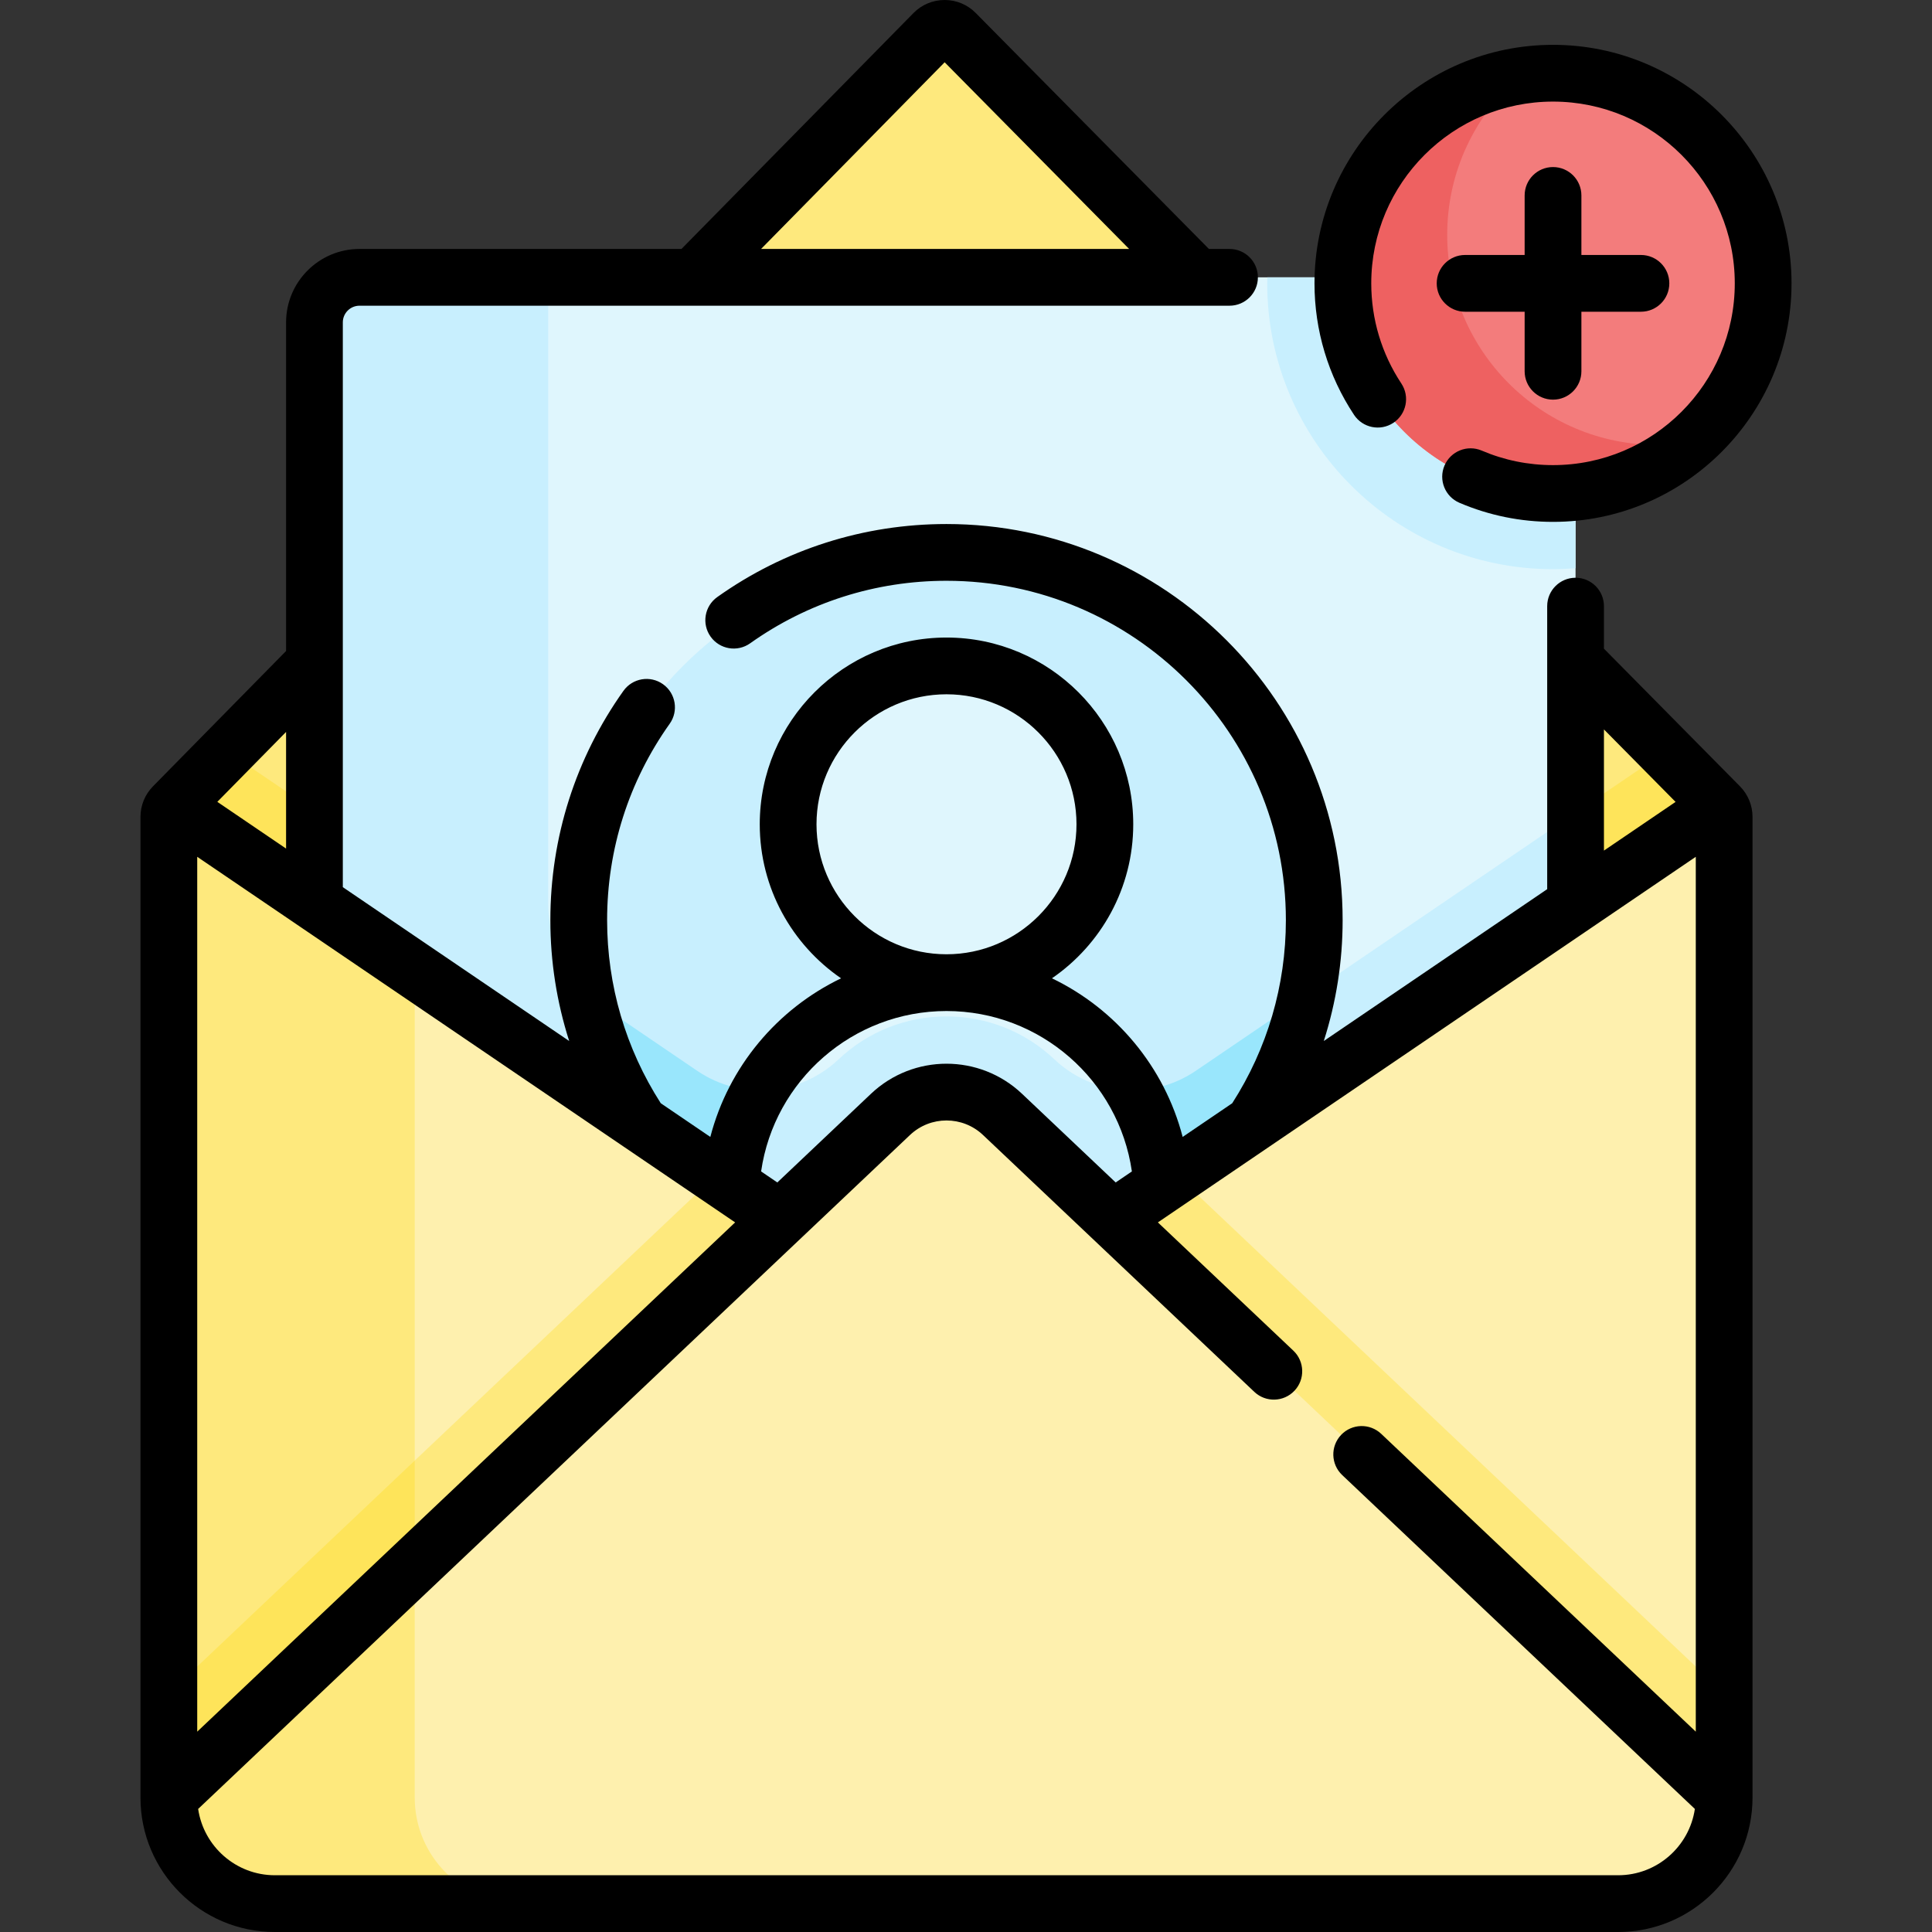 <svg id="Capa_1" enable-background="new 0 0 510.629 510.629" height="512" viewBox="0 0 510.629 510.629" width="512" xmlns="http://www.w3.org/2000/svg"><rect x="0" y="0" width="510.629" height="510.629" fill="#333333" stroke="none"/><g><g><g><g><g id="XMLID_339_"><g><path d="m454.52 213.074-38.1-38.55-163.87-165.82c-1.59-1.61-4.19-1.61-5.77.01l-200.99 204.37 117.138 196.71h233.215l58.387-196.71z" fill="#fee97d"/><path d="m454.52 213.074-14.287-14.455-34.596 23.504-89.601 60.899c-11.604 7.887-27.134 6.635-37.325-3.01-7.744-7.334-17.885-11.373-28.552-11.373s-20.808 4.039-28.548 11.369l-.005.004c-10.19 9.645-25.72 10.897-37.324 3.011l-124.238-84.433-14.254 14.494 117.138 196.71h233.215l58.387-196.71z" fill="#fee45a"/><g id="XMLID_345_"><g><path d="m416.42 361.114h-333.31v-275.91c0-6.58 5.33-11.91 11.9-11.91h321.41z" fill="#dff6fd"/></g></g></g></g></g><path d="m405.637 222.123-89.601 60.899c-11.604 7.887-27.134 6.635-37.325-3.01-7.744-7.334-17.885-11.373-28.552-11.373s-20.808 4.039-28.548 11.369c-10.186 9.65-25.717 10.907-37.322 3.02l-24.871-16.903c-9.087-6.176-14.527-16.45-14.527-27.438v-162.041c0-1.165.175-2.288.486-3.352h-50.367c-6.572 0-11.9 5.328-11.9 11.9v275.92h54.246 279.064v-8.558-137.759z" fill="#c8effe"/><g id="XMLID_341_"><g><circle cx="250.16" cy="245.624" fill="#c8effe" r="98.47"/></g></g><path d="m250.16 344.094c48.88 0 89.439-35.625 97.145-82.324l-31.268 21.252c-11.604 7.887-27.134 6.635-37.325-3.01-7.744-7.334-17.885-11.373-28.552-11.373s-20.808 4.039-28.548 11.369l-.005.004c-10.19 9.645-25.72 10.897-37.324 3.011l-31.267-21.25c7.707 46.697 48.265 82.321 97.144 82.321z" fill="#99e6fc"/><g id="XMLID_343_"><g fill="#dff6fd"><path d="m250.16 259.714c15.17 0 28.95 5.92 39.17 15.58 10.21 9.66 16.85 23.05 17.75 38v12.69c-16.07 11.41-35.71 18.11-56.92 18.11s-40.85-6.7-56.92-18.11v-12.69c1.79-29.89 26.58-53.58 56.92-53.58z"/><path d="m250.16 176.004c23.12 0 41.86 18.74 41.86 41.85 0 23.12-18.74 41.86-41.86 41.86s-41.86-18.74-41.86-41.86c0-23.11 18.74-41.85 41.86-41.85z"/></g></g><path d="m334.924 74.891c0 41.653 33.887 75.54 75.54 75.54 2.006 0 3.988-.103 5.955-.257v-76.88h-81.455c-.01.533-.04 1.061-.04 1.597z" fill="#c8effe"/><circle cx="410.465" cy="74.891" fill="#f37c7c" r="55.54"/><path d="m438.035 117.589c-30.674 0-55.54-24.866-55.54-55.54 0-16.788 7.478-31.838 19.25-42.022-26.521 4.192-46.821 27.163-46.821 54.863 0 30.674 24.866 55.54 55.54 55.54 13.886 0 26.614-5.124 36.352-13.548-2.847.451-5.807.707-8.781.707z" fill="#ee6161"/></g><path d="m307.08 325.984v-12.69c-.549-9.118-3.242-17.649-7.569-25.114-7.524.065-15.02-2.698-20.799-8.168-7.744-7.334-17.885-11.373-28.552-11.373s-20.808 4.039-28.548 11.369l-.005.004c-5.779 5.47-13.275 8.233-20.799 8.169-4.329 7.466-7.023 15.998-7.569 25.113v12.69c16.07 11.41 35.71 18.11 56.92 18.11s40.851-6.7 56.921-18.11z" fill="#c8effe"/><path d="m206.22 322.114-160.43-109.03c-.75.75-1.16 1.78-1.16 2.84v259.18l54.784 3.014 156.662-137.079z" fill="#fef0ae"/><path d="m454.53 213.084-160.43 109.03-85.8 47.171 227.182 120.514 20.208-14.694v-259.17c0-1.071-.42-2.091-1.16-2.851z" fill="#fef0ae"/><g fill="#fee97d"><path d="m109.613 256.459-63.823-43.375c-.75.75-1.16 1.78-1.16 2.84v259.18l54.784 3.014 10.2-8.925v-212.734z"/><path d="m256.076 341.038-49.856-18.924-16.935-11.509-144.655 136.957v27.542l54.783 3.014z"/><path d="m311.034 310.605-16.934 11.509-85.8 47.17 227.182 120.514 20.208-14.694v-27.542z"/></g><path d="m84.16 475.771 15.253.84 10.2-8.925v-81.649l-64.983 61.525v27.542l39.621 2.18z" fill="#fee45a"/><path d="m294.1 322.114 161.59 152.99c0 15.48-12.54 28.03-28.02 28.03h-355.02c-15.48 0-28.02-12.55-28.02-28.03l161.59-152.99 29.14-27.58c8.3-7.86 21.3-7.86 29.6 0z" fill="#fef0ae"/><g><path d="m133.306 502.8c-13.424-2.081-23.693-13.688-23.693-27.696v-61.525l-64.983 61.525c0 15.48 12.54 28.03 28.02 28.03h60.656z" fill="#fee97d"/></g></g><g><path d="m423.923 171.444v-11.243c0-4.142-3.357-7.5-7.5-7.5s-7.5 3.358-7.5 7.5v74.808l-59.046 40.131c3.282-10.245 4.981-20.996 4.981-31.94 0-57.731-46.968-104.699-104.699-104.699-21.865 0-42.813 6.673-60.581 19.298-3.377 2.399-4.169 7.082-1.77 10.458 2.397 3.376 7.081 4.169 10.457 1.77 15.216-10.811 33.16-16.525 51.894-16.525 49.46 0 89.699 40.239 89.699 89.699 0 17.253-4.908 33.948-14.182 48.388l-13.099 8.903c-4.823-18.566-17.679-33.813-34.546-41.926 12.963-8.904 21.485-23.826 21.485-40.706 0-27.215-22.142-49.357-49.357-49.357s-49.357 22.142-49.357 49.357c0 16.883 8.525 31.808 21.492 40.711-16.87 8.113-29.73 23.353-34.553 41.921l-13.099-8.903c-9.274-14.44-14.182-31.135-14.182-48.388 0-18.741 5.719-36.691 16.538-51.91 2.399-3.376 1.608-8.059-1.768-10.458-3.375-2.401-8.059-1.608-10.459 1.767-12.634 17.772-19.312 38.728-19.312 60.602 0 10.943 1.699 21.693 4.979 31.938l-59.83-40.664v-149.274c0-2.428 1.976-4.403 4.403-4.403h229.951c4.143 0 7.5-3.358 7.5-7.5s-3.357-7.5-7.5-7.5h-5.445l-61.63-62.365c-2.188-2.215-5.106-3.434-8.22-3.434h-.012c-3.118.003-6.04 1.229-8.229 3.453l-61.313 62.346h-85.1c-10.699 0-19.403 8.704-19.403 19.403v86.859l-35.169 35.761c-2.139 2.175-3.316 5.052-3.316 8.102v259.185c0 19.586 15.935 35.521 35.521 35.521h355.027c19.587 0 35.521-15.935 35.521-35.521v-259.18c0-3.062-1.186-5.947-3.337-8.123zm-174.251-154.982 48.757 49.337h-97.277zm174.251 176.323 18.934 19.16-18.934 12.869zm-208.121 25.073c0-18.944 15.413-34.357 34.357-34.357s34.357 15.413 34.357 34.357c0 18.945-15.413 34.357-34.357 34.357s-34.357-15.412-34.357-34.357zm34.358 49.357c24.76 0 45.525 18.313 48.999 42.396l-4.285 2.913-24.753-23.435c-11.193-10.595-28.729-10.598-39.922 0l-24.753 23.435-4.285-2.913c3.474-24.083 24.238-42.396 48.999-42.396zm-55.866 55.866-142.169 134.599v-231.226zm-118.684-98.802-18.171-12.35 18.171-18.476zm352.063 271.35h-355.027c-10.295 0-18.819-7.628-20.277-17.524l188.143-178.123c5.41-5.122 13.887-5.121 19.297 0l71.708 67.889c3.007 2.847 7.755 2.717 10.603-.29 2.848-3.008 2.718-7.755-.29-10.603l-35.803-33.897 142.17-96.627v231.226l-83.145-78.717c-3.008-2.848-7.756-2.718-10.603.29-2.848 3.008-2.718 7.755.29 10.603l93.213 88.249c-1.459 9.896-9.984 17.524-20.279 17.524z"/><path d="m368.266 111.756c3.454-2.287 4.4-6.94 2.114-10.394-5.205-7.862-7.956-17.016-7.956-26.471 0-26.489 21.551-48.04 48.04-48.04s48.04 21.551 48.04 48.04-21.551 48.04-48.04 48.04c-6.537 0-12.876-1.291-18.84-3.837-3.812-1.626-8.217.144-9.843 3.953-1.627 3.81.144 8.216 3.952 9.842 7.837 3.346 16.157 5.042 24.73 5.042 34.761 0 63.04-28.28 63.04-63.04s-28.279-63.04-63.04-63.04-63.04 28.28-63.04 63.04c0 12.409 3.613 24.426 10.448 34.751 2.289 3.455 6.943 4.4 10.395 2.114z"/><path d="m410.464 44.153c-4.143 0-7.5 3.358-7.5 7.5v15.738h-15.738c-4.143 0-7.5 3.358-7.5 7.5s3.357 7.5 7.5 7.5h15.738v15.738c0 4.142 3.357 7.5 7.5 7.5s7.5-3.358 7.5-7.5v-15.738h15.738c4.143 0 7.5-3.358 7.5-7.5s-3.357-7.5-7.5-7.5h-15.738v-15.738c0-4.142-3.357-7.5-7.5-7.5z"/></g></g></svg>